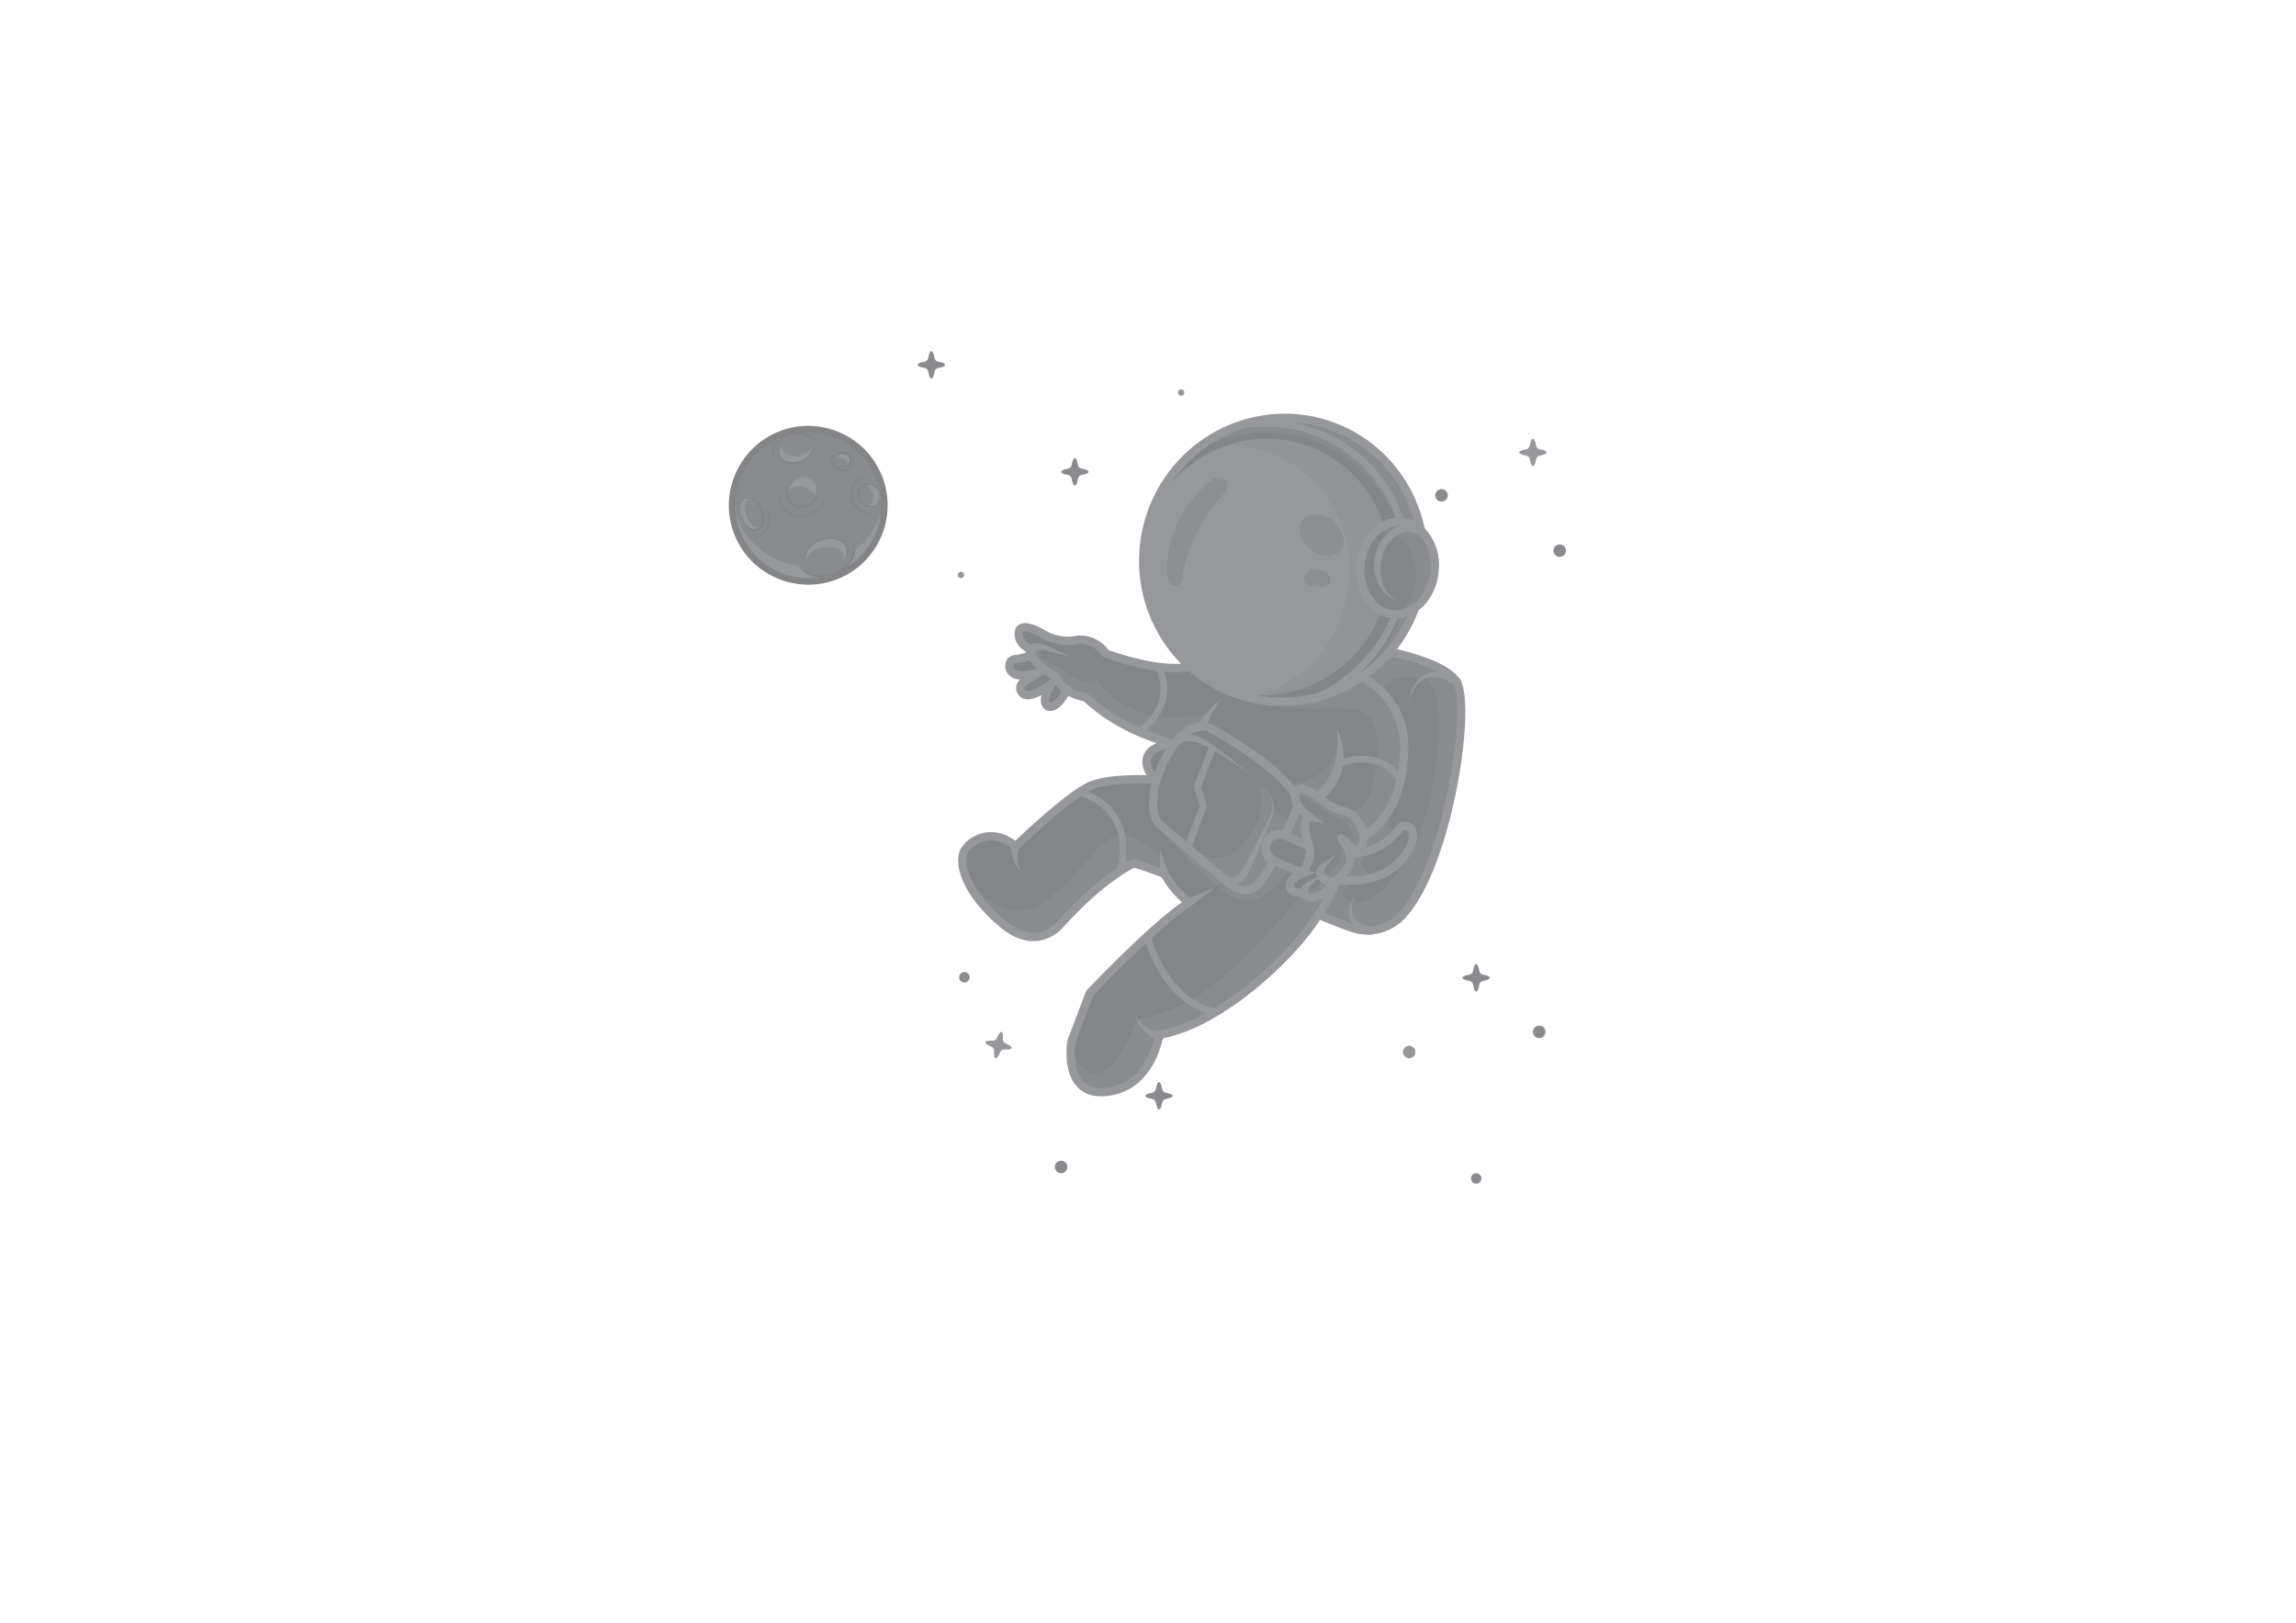 <svg width="1092" height="772" viewBox="0 0 1092 772" fill="none" xmlns="http://www.w3.org/2000/svg">
<g opacity="0.5">
<path d="M481.141 498.387C481.009 498.983 479.672 499.233 477.782 499.115C476.829 499.056 475.942 499.622 475.594 500.511C474.904 502.273 474.114 503.38 473.517 503.249C472.921 503.118 472.671 501.78 472.789 499.89C472.848 498.937 472.282 498.05 471.393 497.702C469.63 497.012 468.519 496.221 468.651 495.624C468.784 495.025 470.124 494.775 472.012 494.893C472.967 494.954 473.855 494.388 474.203 493.498C474.893 491.733 475.684 490.626 476.28 490.759C476.876 490.89 477.126 492.227 477.008 494.118C476.949 495.073 477.515 495.96 478.406 496.308C480.167 496.995 481.274 497.786 481.142 498.386L481.141 498.387Z" fill="#2E3137"/>
<path d="M460.456 466.514C461.427 465.528 461.415 463.942 460.429 462.971C459.443 462 457.857 462.012 456.886 462.998C455.915 463.984 455.927 465.57 456.913 466.541C457.899 467.512 459.485 467.499 460.456 466.514Z" fill="#16181D"/>
<path d="M687.923 237.426C688.951 236.139 688.742 234.263 687.455 233.235C686.168 232.207 684.292 232.417 683.264 233.703C682.236 234.99 682.446 236.867 683.732 237.894C685.019 238.922 686.896 238.713 687.923 237.426Z" fill="#16181D"/>
<path d="M671.519 502.971C673 502.251 673.617 500.466 672.896 498.985C672.176 497.504 670.391 496.887 668.91 497.608C667.429 498.328 666.813 500.113 667.533 501.594C668.254 503.075 670.038 503.692 671.519 502.971Z" fill="#2E3137"/>
<path d="M507.003 556.806C508.031 555.519 507.821 553.643 506.535 552.615C505.248 551.587 503.372 551.796 502.344 553.083C501.316 554.37 501.525 556.246 502.812 557.274C504.099 558.302 505.975 558.092 507.003 556.806Z" fill="#16181D"/>
<path d="M744.696 262.573C745.095 260.975 744.123 259.356 742.525 258.957C740.927 258.558 739.308 259.53 738.909 261.128C738.51 262.726 739.482 264.345 741.08 264.744C742.678 265.143 744.297 264.171 744.696 262.573Z" fill="#16181D"/>
<path d="M734.402 492.586C735.43 491.3 735.22 489.423 733.933 488.395C732.647 487.367 730.77 487.577 729.742 488.864C728.714 490.151 728.924 492.027 730.211 493.055C731.498 494.083 733.374 493.873 734.402 492.586Z" fill="#16181D"/>
<path d="M563.004 187.549C563.492 186.856 563.325 185.899 562.633 185.411C561.94 184.923 560.982 185.089 560.495 185.782C560.007 186.475 560.173 187.432 560.866 187.92C561.559 188.408 562.516 188.242 563.004 187.549Z" fill="#2E3137"/>
<path d="M458.557 273.583C458.641 272.74 458.027 271.987 457.183 271.903C456.34 271.818 455.588 272.433 455.503 273.276C455.419 274.119 456.033 274.871 456.877 274.956C457.72 275.041 458.472 274.426 458.557 273.583Z" fill="#2E3137"/>
<path d="M608.784 217.08C609.846 216.219 610.008 214.66 609.147 213.598C608.286 212.536 606.727 212.374 605.665 213.235C604.603 214.097 604.441 215.656 605.302 216.717C606.163 217.779 607.722 217.942 608.784 217.08Z" fill="#16181D"/>
<path d="M704.565 560.678C704.422 562.038 703.205 563.026 701.845 562.884C700.486 562.741 699.497 561.524 699.64 560.164C699.782 558.804 700.999 557.816 702.359 557.958C703.719 558.101 704.707 559.318 704.565 560.678Z" fill="#16181D"/>
<path d="M735.611 215.171C735.611 215.794 734.336 216.336 732.429 216.635C731.467 216.786 730.709 217.544 730.558 218.506C730.259 220.412 729.715 221.689 729.094 221.689C728.472 221.689 727.928 220.413 727.63 218.506C727.479 217.544 726.721 216.786 725.759 216.635C723.852 216.336 722.572 215.793 722.572 215.171C722.572 214.549 723.85 214.002 725.756 213.705C726.72 213.555 727.479 212.796 727.63 211.832C727.928 209.924 728.472 208.648 729.094 208.648C729.715 208.648 730.259 209.924 730.558 211.832C730.709 212.796 731.468 213.554 732.431 213.705C734.336 214.002 735.611 214.546 735.611 215.171Z" fill="#2E3137"/>
<path d="M708.621 464.988C708.621 465.611 707.346 466.153 705.439 466.451C704.476 466.603 703.718 467.36 703.567 468.323C703.269 470.229 702.725 471.505 702.104 471.505C701.482 471.505 700.938 470.23 700.64 468.323C700.489 467.36 699.731 466.603 698.769 466.451C696.861 466.153 695.582 465.609 695.582 464.988C695.582 464.366 696.86 463.819 698.766 463.521C699.73 463.372 700.489 462.612 700.64 461.649C700.938 459.741 701.482 458.465 702.104 458.465C702.725 458.465 703.269 459.741 703.567 461.649C703.718 462.612 704.478 463.37 705.441 463.521C707.346 463.819 708.621 464.362 708.621 464.988Z" fill="#16181D"/>
<path d="M517.705 224.366C517.705 224.989 516.43 225.531 514.523 225.83C513.56 225.981 512.803 226.739 512.651 227.701C512.353 229.607 511.809 230.884 511.188 230.884C510.566 230.884 510.022 229.608 509.724 227.701C509.573 226.739 508.815 225.981 507.853 225.83C505.946 225.531 504.666 224.988 504.666 224.366C504.666 223.744 505.944 223.197 507.85 222.9C508.814 222.75 509.573 221.991 509.724 221.027C510.022 219.119 510.566 217.843 511.188 217.843C511.809 217.843 512.353 219.119 512.651 221.027C512.803 221.991 513.562 222.749 514.525 222.9C516.43 223.197 517.705 223.74 517.705 224.366Z" fill="#16181D"/>
<path d="M449.492 173.504C449.492 174.127 448.217 174.669 446.31 174.968C445.347 175.119 444.59 175.877 444.438 176.839C444.14 178.745 443.596 180.022 442.975 180.022C442.353 180.022 441.809 178.746 441.511 176.839C441.36 175.877 440.602 175.119 439.64 174.968C437.733 174.669 436.453 174.126 436.453 173.504C436.453 172.882 437.731 172.335 439.637 172.038C440.601 171.888 441.36 171.129 441.511 170.165C441.809 168.257 442.353 166.981 442.975 166.981C443.596 166.981 444.14 168.257 444.438 170.165C444.59 171.129 445.349 171.887 446.312 172.038C448.217 172.335 449.492 172.879 449.492 173.504Z" fill="#16181D"/>
<path d="M557.76 521.13C557.76 521.753 556.484 522.295 554.577 522.594C553.615 522.745 552.857 523.503 552.706 524.465C552.407 526.371 551.864 527.648 551.242 527.648C550.62 527.648 550.077 526.372 549.778 524.465C549.627 523.503 548.869 522.745 547.907 522.594C546 522.295 544.721 521.752 544.721 521.13C544.721 520.508 545.999 519.961 547.905 519.664C548.868 519.514 549.627 518.755 549.778 517.791C550.077 515.883 550.62 514.607 551.242 514.607C551.864 514.607 552.407 515.883 552.706 517.791C552.857 518.755 553.616 519.513 554.58 519.664C556.484 519.961 557.76 520.505 557.76 521.13Z" fill="#16181D"/>
<path d="M490.538 311.323C490.538 311.323 486.986 313.211 482.87 313.46C478.755 313.707 478.589 321.223 485.92 321.26C493.25 321.297 495.651 318.651 495.651 318.651C495.651 318.651 489.258 322.757 486.578 324.599C483.898 326.44 485.301 332.275 491.287 330.171C497.271 328.067 500.249 324.823 500.249 324.823C500.249 324.823 495.953 331.239 497.237 334.466C498.522 337.692 502.305 335.861 504.644 332.609C506.983 329.357 507.613 328.218 507.613 328.218C507.613 328.218 506.019 319.788 505.578 319.615C505.137 319.443 501.523 315.618 501.523 315.618" fill="#0A0C0F"/>
<path d="M692.666 324.033C700.084 335.239 689.07 410.458 667.23 434.885C667.23 434.885 657.822 446.803 641.675 440.788C635.442 438.462 630.635 436.525 627.086 435.026C621.443 432.638 618.969 431.35 618.969 431.35L631.752 321.47L650.345 308.003C650.345 308.003 655.013 308.651 661.299 310.019C672.2 312.387 687.964 316.934 692.665 324.034L692.666 324.033Z" fill="#0A0C0F"/>
<path d="M683.03 410.334C679.323 420.119 674.593 429.611 668.726 436.182C667.863 437.21 657.608 448.839 640.986 442.642C624.918 436.65 618.328 433.246 618.056 433.104C617.327 432.725 616.908 431.935 617.004 431.119L629.786 321.24C629.911 320.153 630.896 319.375 631.982 319.502C633.069 319.629 633.847 320.611 633.72 321.698L621.101 430.187C623.657 431.406 630.367 434.456 642.372 438.932C656.903 444.35 665.33 434.092 665.682 433.653C665.704 433.626 665.731 433.592 665.756 433.566C675.04 423.185 683.721 400.964 688.978 374.123C693.904 348.97 693.883 329.461 691.016 325.13C685.339 316.551 659.54 311.277 650.078 309.968C648.995 309.818 648.238 308.817 648.387 307.734C648.536 306.653 649.537 305.894 650.621 306.043C652.083 306.246 686.501 311.13 694.32 322.942C698.942 329.926 696.806 354.761 692.865 374.882C691.362 382.561 688.185 396.732 683.033 410.333L683.03 410.334Z" fill="#2E3137"/>
<path d="M691.538 325.661C687.992 323.035 683.163 321.011 678.757 322.369C674.103 323.843 671.496 328.841 670.038 333.3C671.51 324.682 676.583 317.988 686.116 319.631C688.857 320.103 691.377 321.021 693.803 322.411C696.152 323.946 693.797 327.337 691.538 325.661Z" fill="#2E3137"/>
<path d="M650.967 444.418C641.368 441.369 638.848 433.631 644.587 425.431C643.208 428.642 642.15 432.442 643.715 435.717C645.171 438.667 648.566 440.138 651.689 440.523C654.81 440.74 653.985 445.302 650.967 444.417L650.967 444.418Z" fill="#2E3137"/>
<path d="M667.852 356.612C667.023 387.412 651.503 395.403 645.55 400.842C641.918 404.157 638.951 413.521 632.752 425.253C630.73 429.077 628.368 433.156 625.524 437.349L625.522 437.355C622.778 441.411 619.591 445.583 615.832 449.748C596.245 471.471 570.9 489.15 551.394 492.02C551.394 492.02 548.122 516.657 526.626 519.239C510.633 521.158 509.002 506.968 509.216 499.577L509.213 499.569C509.291 497.027 509.583 495.296 509.583 495.296L518.309 472.259C518.309 472.259 548.44 440.289 565.383 429.233C565.383 429.233 558.395 424.021 553.846 415.543C553.846 415.543 553.409 415.377 552.681 415.108C549.842 414.046 542.565 411.363 539.361 410.522C539.361 410.522 525.539 416.24 504.814 438.936C504.814 438.936 493.871 453.675 476.72 439.248C469.456 433.142 464.435 426.962 461.377 421.403C459.922 418.759 458.909 416.25 458.318 413.96L458.314 413.952C457.206 409.699 457.537 406.187 459.1 403.897C463.284 397.788 473.911 394.355 482.967 402.45C482.967 402.45 508.315 378.009 518.841 373.6C529.37 369.2 552.192 370.846 552.192 370.846L560.48 354.17C560.48 354.17 557.985 353.718 553.972 352.536L553.966 352.533C545.203 349.957 529.196 343.893 516.148 331.479C516.148 331.479 506.596 330.844 501.745 321.487C501.745 321.487 489.971 315.185 490.168 309.286C490.169 309.158 490.181 309.021 490.196 308.891C490.196 308.891 484.31 306.575 484.53 301.15C484.749 295.726 492.342 299.216 496.616 301.794C500.882 304.376 507.141 305.403 511.838 304.389C516.538 303.368 523.457 306.34 525.763 310.71C525.763 310.71 550.391 320.133 565.937 317.114L581.481 314.1L637.621 317.306C637.621 317.306 668.678 325.81 667.847 356.617L667.852 356.612Z" fill="#0A0C0F"/>
<path d="M549.553 370.7C541.632 362.997 544.991 354.129 557.803 354.155L549.553 370.7Z" fill="#0A0C0F"/>
<path d="M665.875 378.922C661.483 390.515 654.402 396.196 649.519 400.114C648.492 400.937 647.606 401.649 646.886 402.307C644.95 404.074 642.986 408.365 640.499 413.797C635.964 423.7 629.754 437.263 617.306 451.07C596.827 473.785 571.818 490.366 553.088 493.745C551.922 499.305 546.455 518.851 526.862 521.205C520.657 521.95 515.784 520.52 512.379 516.953C505.284 509.518 507.531 495.56 507.63 494.968C507.652 494.84 507.685 494.715 507.731 494.594L516.459 471.554C516.551 471.311 516.69 471.087 516.869 470.897C518.054 469.64 544.951 441.179 562.106 429.07C559.677 426.884 555.611 422.748 552.467 417.134C550.241 416.3 543.136 413.663 539.536 412.621C536.727 413.989 524.057 420.817 506.339 440.207C505.706 441.021 501.151 446.547 493.521 447.439C487.616 448.13 481.534 445.884 475.447 440.765C457.32 425.519 452.654 409.818 457.469 402.778C460.041 399.017 464.454 396.424 469.274 395.838C473.988 395.265 478.755 396.666 482.872 399.799C488.228 394.719 508.588 375.743 518.079 371.773C527.544 367.813 545.873 368.503 551.002 368.786L557.574 355.561C550.641 353.9 531.087 348.156 515.266 333.367C512.788 333.009 504.872 331.236 500.278 322.937C497.76 321.519 488.889 316.123 488.223 310.121C486.171 308.968 482.348 306.131 482.552 301.068C482.651 298.604 483.878 297.439 484.888 296.896C488.147 295.143 493.621 297.668 497.639 300.096C501.406 302.372 507.201 303.359 511.42 302.445C516.897 301.259 524.133 304.388 527.117 309.093C531.057 310.52 552.121 317.778 565.563 315.169L581.109 312.15C581.27 312.119 581.435 312.108 581.6 312.117L637.739 315.324C637.878 315.331 638.015 315.354 638.149 315.391C638.481 315.483 646.386 317.692 654.268 323.841C661.616 329.575 670.282 339.923 669.832 356.662C669.584 365.892 668.063 373.141 665.874 378.92L665.875 378.922ZM549.541 491.314C549.791 490.654 550.382 490.163 551.104 490.058C569.117 487.407 593.947 471.063 614.363 448.419C626.404 435.063 632.468 421.819 636.897 412.149C639.676 406.08 641.684 401.694 644.214 399.383C645.028 398.639 646.006 397.855 647.039 397.026C653.822 391.583 665.176 382.475 665.873 356.557C666.197 344.491 661.509 334.563 651.938 327.048C645.313 321.846 638.49 319.63 637.286 319.265L581.621 316.085L566.318 319.056C550.398 322.148 526.083 312.949 525.056 312.556C524.607 312.384 524.236 312.054 524.012 311.63C522.168 308.136 516.235 305.455 512.257 306.317C506.983 307.46 500.284 306.321 495.591 303.486C491.126 300.79 487.711 299.876 486.764 300.385C486.561 300.495 486.517 301.011 486.509 301.228C486.349 305.199 490.876 307.029 490.921 307.046C491.763 307.379 492.274 308.24 492.16 309.138C491.755 312.34 498.069 317.264 502.681 319.738C503.033 319.927 503.32 320.219 503.504 320.573C507.754 328.774 515.94 329.475 516.286 329.5C516.742 329.535 517.18 329.726 517.511 330.041C535.895 347.528 560.583 352.173 560.832 352.217C561.444 352.328 561.969 352.722 562.248 353.278C562.527 353.834 562.53 354.491 562.252 355.047L553.963 371.725C553.606 372.445 552.849 372.876 552.047 372.819C551.824 372.803 529.576 371.256 519.608 375.427C509.541 379.639 484.594 403.629 484.344 403.871C483.597 404.59 482.422 404.613 481.649 403.923C477.092 399.851 472.664 399.417 469.75 399.77C466.101 400.213 462.648 402.223 460.738 405.016C457.553 409.669 460.831 423.296 477.996 437.734C483.196 442.107 488.249 444.052 493.014 443.511C499.366 442.791 503.196 437.799 503.233 437.75C503.27 437.7 503.315 437.646 503.357 437.601C524.136 414.842 538.026 408.931 538.609 408.69C539.008 408.525 539.451 408.494 539.87 408.605C543.952 409.679 554.122 413.526 554.553 413.689C554.984 413.852 555.37 414.184 555.597 414.607C559.866 422.572 566.504 427.601 566.571 427.651C567.088 428.038 567.384 428.654 567.363 429.3C567.342 429.946 567.009 430.542 566.466 430.895C550.757 441.147 523.057 470.136 520.022 473.332L511.509 495.803C511.288 497.351 509.895 508.625 515.251 514.227C517.747 516.837 521.494 517.862 526.39 517.275C546.133 514.902 549.401 491.988 549.43 491.757C549.451 491.603 549.489 491.456 549.542 491.316L549.541 491.314Z" fill="#2E3137"/>
<path d="M672.698 289.865C685.897 254.935 668.712 216.03 634.315 202.968C599.917 189.907 561.333 207.634 548.134 242.564C534.934 277.494 552.119 316.398 586.517 329.46C620.914 342.522 659.499 324.795 672.698 289.865Z" fill="#0A0C0F"/>
<g opacity="0.3">
<path d="M634.301 202.979C668.708 216.055 685.912 254.948 672.733 289.852C667.567 303.535 658.502 314.572 647.318 322.144C654.558 315.293 660.41 306.714 664.183 296.722C677.361 261.818 660.157 222.926 625.75 209.85C604.824 201.897 582.361 205.329 565 217.086C583.051 199.994 609.741 193.646 634.301 202.979Z" fill="#2E3137"/>
</g>
<path d="M623.054 212.446C653.739 224.098 668.939 259.151 657.002 290.739C645.066 322.327 610.557 338.374 579.829 326.835C554.194 317.207 533.945 280.131 545.881 248.543C557.818 216.954 592.369 200.794 623.054 212.446Z" fill="#2E3137"/>
<g opacity="0.35">
<path d="M623.008 212.434C653.719 224.104 668.952 259.166 657.027 290.749C647.592 315.737 624.004 330.989 599.331 330.529C616.364 325.062 630.938 311.956 637.871 293.594C649.796 262.011 634.563 226.95 603.852 215.279C597.439 212.842 590.856 211.619 584.346 211.498C596.616 207.537 610.151 207.549 623.008 212.435L623.008 212.434Z" fill="#16181D"/>
</g>
<path d="M674.553 290.569C660.99 326.464 621.183 344.739 585.819 331.31C550.454 317.881 532.715 277.754 546.279 241.86C559.842 205.966 599.649 187.69 635.014 201.12C670.38 214.549 688.117 254.675 674.553 290.569ZM549.988 243.268C537.195 277.122 553.895 314.959 587.215 327.611C620.535 340.264 658.05 323.015 670.843 289.161C683.636 255.306 666.936 217.47 633.616 204.817C600.296 192.165 562.78 209.414 549.988 243.268Z" fill="#2E3137"/>
<path d="M682.254 272.231C683.668 260.123 676.95 249.359 667.25 248.189C657.55 247.02 648.541 255.888 647.127 267.997C645.714 280.105 652.431 290.869 662.131 292.039C671.831 293.208 680.841 284.34 682.254 272.231Z" fill="#0A0C0F"/>
<g opacity="0.3">
<path d="M682.242 272.235C681.016 282.842 673.966 290.963 665.722 292.033C669.698 288.447 672.574 282.949 673.318 276.537C674.728 264.422 668.009 253.649 658.318 252.48C657.11 252.335 655.916 252.341 654.744 252.489C658.279 249.295 662.691 247.62 667.249 248.174C676.938 249.35 683.651 260.12 682.241 272.234L682.242 272.235Z" fill="#2E3137"/>
</g>
<path d="M682.522 279.404C681.199 282.908 679.214 286.031 676.679 288.529C672.45 292.7 667.206 294.644 661.913 294.004C651.163 292.706 643.666 280.935 645.199 267.764C646.735 254.595 656.73 244.935 667.481 246.234C672.773 246.873 677.425 250.013 680.578 255.076C683.643 259.996 684.928 266.175 684.193 272.475C683.912 274.893 683.344 277.222 682.52 279.405L682.522 279.404ZM650.551 262.243C649.848 264.103 649.351 266.115 649.104 268.235C647.819 279.26 653.769 289.072 662.368 290.111C666.447 290.604 670.548 289.049 673.912 285.732C677.394 282.298 679.66 277.422 680.291 272.003C680.923 266.582 679.842 261.301 677.245 257.134C674.737 253.107 671.109 250.619 667.03 250.126C660.085 249.287 653.503 254.427 650.552 262.243L650.551 262.243Z" fill="#2E3137"/>
<path d="M664.336 285.336C661.348 284.645 658.771 282.58 656.997 280.087C652.567 273.73 652.444 264.784 656.292 258.129C663.611 245.873 678.776 247.307 683.184 261.085C684.166 264.145 684.383 267.383 684.052 270.525L680.798 270.132C681.556 263.739 679.08 255.894 672.558 253.525C667.477 251.652 662.091 254.987 659.606 259.461C654.757 267.506 655.212 280.367 664.337 285.334L664.336 285.336Z" fill="#2E3137"/>
<path d="M667.621 247.525L664.467 248.377C658.256 225.777 630.921 197.051 589.591 203.942L589.041 200.724C613.298 196.679 630.988 204.612 641.556 211.979C654.178 220.778 663.922 234.066 667.62 247.526L667.621 247.525Z" fill="#2E3137"/>
<path d="M664.477 294.569C657.938 311.87 639.243 329.972 623.471 333.955L622.656 330.785C637.792 326.963 656.573 308.314 662.013 291.701L665.127 292.729C664.926 293.341 664.709 293.956 664.476 294.57L664.477 294.569Z" fill="#2E3137"/>
<g opacity="0.5">
<path d="M562.215 275.479C564.288 260.388 571.024 246.434 582.933 233.738C584.859 230.133 583.675 227.61 581.001 227.003C579.447 226.652 577.81 227.11 576.578 228.11C561.051 240.691 553.946 256.296 555.264 274.924C555.351 276.15 555.932 277.334 556.939 278.048C557.608 278.521 558.329 278.713 559.1 278.632C560.732 278.462 561.994 277.098 562.217 275.478L562.215 275.479Z" fill="#0A0C0F"/>
</g>
<g opacity="0.5">
<path d="M634.135 247.773C629.234 243.664 622.768 243.308 619.693 246.979C616.617 250.65 618.097 256.957 622.998 261.066C627.899 265.175 634.365 265.531 637.441 261.86C640.516 258.189 639.036 251.882 634.135 247.773Z" fill="#0A0C0F"/>
</g>
<g opacity="0.5">
<path d="M626.552 270.75C630.084 270.91 632.862 273.115 632.758 275.677C632.653 278.237 629.739 279.38 626.208 279.219C622.676 279.059 619.866 277.657 619.969 275.097C620.074 272.537 623.021 270.591 626.552 270.75Z" fill="#0A0C0F"/>
</g>
<path d="M488.511 307.849C491.426 304.393 496.821 306.385 500.126 307.979L509.235 312.488L499.425 309.832C497.187 309.278 494.847 308.768 492.723 309.42C492.334 309.552 492.036 309.709 491.809 309.971C491.783 310 491.779 310.026 491.768 310.044C491.788 310.031 491.732 310.138 491.882 309.933C491.307 310.863 490.086 311.152 489.156 310.577C488.226 310.002 487.937 308.781 488.512 307.851L488.511 307.849Z" fill="#2E3137"/>
<path d="M509.466 328.915C509.433 329.003 509.394 329.09 509.346 329.174C509.275 329.301 508.591 330.509 506.25 333.763C504.653 335.983 501.776 338.45 498.918 338.1C497.314 337.903 496.062 336.871 495.396 335.196C494.852 333.83 494.961 332.196 495.372 330.591C494.352 331.098 493.209 331.592 491.942 332.038C487.64 333.551 484.912 331.722 483.882 329.696C482.754 327.474 483.311 324.708 485.129 323.209C480.385 322.879 478.133 319.76 478.053 316.863C477.973 313.96 479.992 311.648 482.75 311.481C486.36 311.263 489.578 309.587 489.611 309.571C490.577 309.061 491.775 309.43 492.286 310.396C492.797 311.362 492.431 312.558 491.467 313.069C491.306 313.154 487.482 315.162 482.989 315.433C482.007 315.493 482.01 316.624 482.014 316.752C482.045 317.907 483.09 319.26 485.929 319.274C489.406 319.293 491.596 318.657 492.846 318.097C493.818 317.469 494.497 317.034 494.579 316.98C495.416 316.443 496.519 316.609 497.162 317.368C497.803 318.126 497.783 319.243 497.116 319.978C496.974 320.135 496.267 320.859 494.75 321.584C492.649 322.943 489.396 325.06 487.698 326.227C487.251 326.534 487.118 327.315 487.414 327.899C488.009 329.07 489.861 328.569 490.628 328.298C496.012 326.405 498.767 323.502 498.794 323.473C499.498 322.718 500.667 322.629 501.475 323.271C502.284 323.912 502.466 325.062 501.893 325.92C500.337 328.251 498.492 332.262 499.075 333.728C499.151 333.919 499.269 334.149 499.401 334.165C500.047 334.245 501.67 333.345 503.034 331.447C505.232 328.392 505.877 327.257 505.883 327.248C506.418 326.297 507.624 325.955 508.576 326.487C509.444 326.972 509.807 328.01 509.465 328.912L509.466 328.915Z" fill="#2E3137"/>
<path d="M553.701 335.656C550.391 344.394 542.676 349.355 542.551 349.433C541.786 349.914 540.776 349.682 540.297 348.916C539.817 348.152 540.048 347.143 540.811 346.663C541.524 346.212 557.95 335.562 549.516 317.836C549.128 317.021 549.475 316.045 550.29 315.657C551.105 315.269 552.081 315.615 552.469 316.431C556.072 324.005 555.656 330.491 553.7 335.657L553.701 335.656Z" fill="#2E3137"/>
<path d="M575.027 345.92C558.069 340.371 541.279 381.924 551.497 392.032L584.407 419.945C584.407 419.945 592.229 427.454 598.895 420.013C605.561 412.57 617.391 383.027 617.391 383.027C617.391 383.027 619.66 379.965 608.157 368.788C596.653 357.61 575.027 345.92 575.027 345.92Z" fill="#0A0C0F"/>
<path d="M619.364 383.501C619.305 383.658 619.236 383.801 619.161 383.932C618.091 386.594 606.998 413.934 600.37 421.334C598.125 423.841 595.511 425.167 592.598 425.276C587.619 425.464 583.613 421.911 583.087 421.425L550.214 393.543C550.177 393.51 550.139 393.476 550.102 393.441C543.276 386.689 546.736 368.974 554.249 356.666C560.596 346.27 568.393 341.668 575.64 344.039C575.752 344.076 575.861 344.123 575.965 344.18C576.858 344.662 597.967 356.128 609.534 367.368C619.321 376.877 620.15 381.422 619.362 383.502L619.364 383.501ZM615.794 381.854C615.794 381.854 615.797 381.85 615.799 381.848C615.798 381.85 615.796 381.852 615.794 381.854ZM615.793 381.856C615.793 381.856 615.794 381.855 615.794 381.854C615.794 381.854 615.794 381.855 615.793 381.856ZM615.792 381.86C615.792 381.86 615.792 381.859 615.793 381.858C615.793 381.858 615.792 381.859 615.792 381.86ZM552.842 390.575L585.689 418.436C585.72 418.462 585.751 418.49 585.78 418.518C585.806 418.543 588.933 421.465 592.471 421.319C594.286 421.244 595.905 420.385 597.421 418.693C603.778 411.596 615.437 382.585 615.553 382.292C615.565 382.261 615.578 382.232 615.592 382.201C615.599 381.746 615.311 378.501 606.778 370.21C596.125 359.858 576.249 348.85 574.247 347.754C569.006 346.163 562.809 350.251 557.633 358.731C550.372 370.627 548.1 385.766 552.841 390.576L552.842 390.575Z" fill="#2E3137"/>
<path d="M583.436 416.54C587.231 418.861 589.864 415.514 591.78 412.062C594.077 408.141 596.187 404.019 598.264 399.907C600.335 395.789 602.364 391.624 604.337 387.47C605.915 383.21 604.809 378.212 601.878 374.745C605.166 378.127 606.63 383.243 605.256 387.843C603.566 392.173 601.846 396.452 600.064 400.732C597.754 406.07 595.635 411.618 592.626 416.671C590.266 420.639 585.346 422.318 581.213 419.817C579.09 418.291 581.237 415.13 583.436 416.539L583.436 416.54Z" fill="#2E3137"/>
<path d="M556.98 352.698C558.293 350.854 560.34 349.778 562.512 349.38C568.174 348.438 573.391 351.871 577.582 354.836C583.158 358.769 588.555 362.984 593.467 367.712C588.147 363.505 582.407 359.856 576.525 356.51C572.295 354.16 566.13 350.65 561.505 353.582C561.113 353.869 560.68 354.264 560.412 354.667C559.137 356.925 555.666 355.109 556.98 352.698Z" fill="#2E3137"/>
<path d="M573.893 383.788L566.289 403.861L563.23 402.702L570.632 383.163L567.933 374.75C567.82 374.397 567.829 374.016 567.96 373.67L575.027 355.013L578.086 356.172L571.221 374.294L573.921 382.707C574.035 383.06 574.024 383.44 573.893 383.786L573.893 383.788Z" fill="#2E3137"/>
<path d="M605.629 409.13C598.728 405.529 602.129 394.385 611.342 397.185C611.342 397.185 647.564 419.096 665.843 393.613C669.477 390.792 674.917 395.203 670.141 403.808C660.588 421.087 636.666 424.294 605.628 409.131L605.629 409.13Z" fill="#0A0C0F"/>
<path d="M673.072 402.207C672.763 403.024 672.368 403.877 671.873 404.768C661.421 423.674 635.704 426.028 604.759 410.909C604.743 410.901 604.728 410.893 604.712 410.886C600.085 408.471 599.18 403.528 600.638 399.934C602.099 396.361 606.153 393.539 611.917 395.291C612.074 395.339 612.224 395.407 612.366 395.491C612.454 395.545 621.336 400.854 632.225 403.034C646.395 405.871 657.165 402.314 664.234 392.459C664.345 392.304 664.478 392.166 664.629 392.048C666.833 390.338 669.68 390.359 671.712 392.102C673.641 393.754 674.938 397.282 673.072 402.208L673.072 402.207ZM606.523 407.363C635.369 421.449 659.082 419.721 668.409 402.849C670.583 398.932 670.339 396.141 669.135 395.109C668.598 394.648 667.909 394.627 667.256 395.037C659.285 405.934 646.875 410.035 631.345 406.896C620.665 404.738 612.077 399.911 610.546 399.018C607.074 398.05 605.048 399.615 604.305 401.433C603.536 403.305 603.899 405.981 606.523 407.363Z" fill="#2E3137"/>
<path d="M632.127 382.854C638.198 386.556 644.139 384.739 647.514 394.054C650.882 403.367 644.836 405.144 642.951 403.031C642.085 402.059 640.998 401.08 640.084 400.307L640.057 400.29C639.112 399.491 638.339 398.904 638.172 398.785C638.213 398.843 638.313 398.951 638.451 399.121C639.376 400.234 642.056 403.878 642.161 408.773C642.184 409.712 641.939 410.639 641.524 411.48C640.459 413.632 637.998 417.79 634.506 418.889C634.506 418.889 631.593 425.209 625.922 426.548C621.538 427.58 620.454 425.702 620.189 424.791C620.109 424.522 620.102 424.338 620.102 424.338C620.102 424.338 615.211 425.45 613.67 422.336C612.136 419.219 616.503 416.245 620.097 415.081C620.097 415.081 623.639 407.079 623.08 404.164C622.521 401.248 618.222 392.449 622.453 388.208C622.453 388.208 617.515 384.811 616.256 380.762C615.924 379.693 615.844 378.587 616.18 377.478C616.233 377.281 616.309 377.08 616.398 376.884C618.819 371.404 626.051 379.152 632.128 382.857L632.127 382.854Z" fill="#0A0C0F"/>
<path d="M649.98 402.028C649.296 403.839 648.104 404.735 647.519 405.083C646.341 405.781 644.996 405.974 643.789 405.698C643.992 406.649 644.122 407.666 644.146 408.736C644.172 409.946 643.881 411.2 643.303 412.365C642.107 414.776 639.616 418.878 635.92 420.477C634.872 422.367 631.723 427.212 626.383 428.473C623.617 429.126 621.447 428.874 619.931 427.726C619.455 427.366 619.088 426.942 618.811 426.504C616.394 426.638 613.29 426.024 611.897 423.202C611.239 421.868 611.197 420.417 611.787 419.034C612.872 416.454 615.883 414.545 618.614 413.499C620.073 410.043 621.388 405.851 621.134 404.526C621.041 404.041 620.765 403.188 620.474 402.287C619.29 398.62 617.414 392.798 619.722 388.576C617.061 386.303 612.277 381.257 614.582 376.08C615.446 374.125 616.786 373.41 617.759 373.156C620.947 372.32 624.692 375.092 628.659 378.029C630.166 379.143 631.724 380.295 633.153 381.169C634.862 382.21 636.631 382.788 638.341 383.346C642.467 384.693 646.732 386.085 649.375 393.388C650.845 397.449 650.669 400.204 649.98 402.029L649.98 402.028ZM636.291 398.058C636.375 397.838 636.498 397.631 636.662 397.446C637.342 396.683 638.492 396.563 639.318 397.171C639.445 397.265 642.427 399.478 644.429 401.719C644.547 401.851 645.015 401.955 645.486 401.676C646.503 401.073 647.156 398.889 645.648 394.72C643.667 389.244 640.921 388.348 637.122 387.108C635.285 386.508 633.202 385.828 631.098 384.544C629.515 383.579 627.885 382.371 626.308 381.205C623.846 379.384 620.128 376.631 618.782 376.985C618.542 377.049 618.341 377.402 618.214 377.689C616.775 380.942 621.734 385.302 623.58 386.581C624.062 386.915 624.375 387.446 624.429 388.03C624.483 388.613 624.277 389.189 623.863 389.606C621.36 392.118 623.168 397.734 624.249 401.087C624.607 402.196 624.89 403.074 625.028 403.796C625.673 407.155 622.543 414.456 621.909 415.885C621.682 416.397 621.248 416.787 620.714 416.96C618.24 417.764 615.974 419.32 615.444 420.58C615.287 420.967 615.329 421.214 615.454 421.463C616.248 423.073 619.627 422.412 619.66 422.404C620.265 422.272 620.903 422.335 621.377 422.736C621.839 423.129 622.102 423.619 622.083 424.217C622.103 424.299 622.165 424.469 622.354 424.598C622.547 424.73 623.342 425.119 625.46 424.619C630.103 423.524 632.683 418.106 632.709 418.053C632.943 417.553 633.377 417.169 633.904 417.003C636.756 416.103 638.942 412.222 639.75 410.596C640.047 409.999 640.196 409.381 640.184 408.807C640.074 403.767 636.739 400.152 636.705 400.116C636.173 399.55 636.033 398.745 636.293 398.057L636.291 398.058Z" fill="#2E3137"/>
<path d="M623.375 386.44C625.476 388.226 627.613 390.008 629.843 391.649C627.071 391.207 624.337 390.6 621.593 389.964C620.493 389.709 619.806 388.61 620.062 387.513C620.365 386.049 622.268 385.447 623.373 386.44L623.375 386.44Z" fill="#2E3137"/>
<path d="M634.565 421.107C632.374 421.234 630.321 420.899 628.419 419.622C626.235 418.129 625.032 415.315 626.595 412.969C628.255 410.532 630.769 409.616 633.063 408.092C633.728 407.631 634.472 407.188 634.766 406.391C634.802 408.818 628.538 412.958 629.663 415.103C629.713 415.156 629.747 415.16 629.826 415.289C630.47 416.954 632.693 417.247 634.296 417.16C636.868 417.094 637.122 420.84 634.566 421.106L634.565 421.107Z" fill="#2E3137"/>
<path d="M618.086 424.329C618.944 419.903 624.479 417.799 628.328 416.753C627.164 417.549 625.925 418.492 624.91 419.453C623.579 420.823 622.04 422.452 622 424.408C622.012 424.427 622.024 424.573 622.053 424.38C621.964 426.988 618.128 426.944 618.086 424.331L618.086 424.329Z" fill="#2E3137"/>
<path d="M620.012 413.117L625.832 414.923L620.144 417.071L620.012 413.117Z" fill="#2E3137"/>
<g opacity="0.3">
<path d="M638.427 399.115C639.354 400.229 642.039 403.876 642.147 408.773C642.171 409.712 641.926 410.639 641.511 411.48C640.446 413.633 637.983 417.791 634.488 418.888C634.488 418.888 631.575 425.209 625.898 426.546C621.509 427.576 620.423 425.697 620.158 424.785L620.848 422.308C625.916 425.406 629.572 418.194 629.572 418.194C626.49 416.619 627.915 413.98 627.915 413.98C629.386 417.794 635.76 414.277 637.108 408.85C638.457 403.423 635.727 397.146 635.727 397.146L638.427 399.115Z" fill="#2E3137"/>
</g>
<g opacity="0.3">
<path d="M632.144 382.847C638.211 386.547 644.146 384.737 647.523 394.038C650.893 403.336 644.854 405.108 642.969 402.997C642.103 402.026 641.017 401.049 640.103 400.276C647.676 405.127 642.213 391.093 638.576 389.711C634.94 388.329 629.155 385.958 623.701 381.096C618.242 376.233 616.285 380.748 616.285 380.748L616.207 377.469C616.26 377.273 616.335 377.072 616.424 376.876C618.84 371.407 626.07 379.146 632.144 382.847Z" fill="#2E3137"/>
</g>
<path d="M534.477 414.71C534.193 415.461 533.391 415.907 532.587 415.724C531.706 415.524 531.155 414.648 531.355 413.767C533.596 403.911 532.676 395.704 528.622 389.377C522.983 380.575 513.033 378.39 512.934 378.369C512.051 378.183 511.484 377.318 511.668 376.434C511.851 375.554 512.716 374.984 513.598 375.167C514.059 375.262 524.945 377.617 531.349 387.574C535.914 394.672 536.989 403.729 534.541 414.492C534.525 414.568 534.502 414.642 534.476 414.711L534.477 414.71Z" fill="#2E3137"/>
<path d="M579.794 481.903C579.516 482.636 578.741 483.083 577.945 482.926C552.029 477.782 544.458 446.906 544.149 445.594C543.941 444.717 544.485 443.836 545.364 443.627C546.242 443.42 547.124 443.963 547.331 444.841C547.403 445.143 554.746 474.987 578.582 479.718C579.468 479.893 580.043 480.755 579.868 481.64C579.85 481.731 579.826 481.819 579.794 481.903Z" fill="#2E3137"/>
<path d="M667.682 371.567C667.566 371.874 667.356 372.149 667.063 372.345C666.313 372.847 665.297 372.645 664.794 371.896C654.999 357.264 639.176 364.092 638.507 364.39C637.683 364.757 636.716 364.386 636.348 363.561C635.981 362.736 636.352 361.77 637.176 361.401C637.366 361.318 656.202 353.183 667.511 370.077C667.817 370.534 667.862 371.089 667.681 371.567L667.682 371.567Z" fill="#2E3137"/>
<path d="M625.653 377.289C629.833 373.789 632.998 369.087 634.588 363.858C636.296 358.299 636.23 352.423 635.75 346.54C640.274 354.898 640.276 365.853 634.834 373.829C632.984 376.58 630.621 379.025 627.716 380.671C625.461 381.789 623.697 378.822 625.653 377.29L625.653 377.289Z" fill="#2E3137"/>
<path d="M570.366 344.057C573.221 339.595 576.476 334.97 581.31 332.563C580.289 333.378 579.461 334.36 578.72 335.388C576.579 338.465 575.089 342.082 574 345.631C573.028 348.456 568.97 346.704 570.365 344.057L570.366 344.057Z" fill="#2E3137"/>
<path d="M484.871 402.996C483.287 406.747 483.935 411.21 485.607 414.869C484.101 413.174 482.881 411.274 482.069 409.13C481.232 406.863 480.749 404.333 481.067 401.894C481.872 399.404 485.521 400.458 484.871 402.996Z" fill="#2E3137"/>
<path d="M551.083 494.465C546.261 493.18 542.135 489.42 540.652 484.663C540.435 484.035 540.322 483.375 540.158 482.747C540.752 483.899 541.377 485.031 542.234 485.994C543.997 488.129 546.449 489.575 549.097 490.216C549.864 490.384 550.797 490.561 551.551 490.531C554.843 490.425 554.292 495.3 551.082 494.464L551.083 494.465Z" fill="#2E3137"/>
<path d="M564.404 427.513L577.998 422.065L566.361 430.956C565.484 431.626 564.23 431.458 563.559 430.582C562.753 429.56 563.194 427.98 564.404 427.513Z" fill="#2E3137"/>
<path d="M551.939 416.059C551.585 412.082 551.585 408.105 551.954 404.154C552.89 407.885 554.175 411.544 555.761 415.02C556.93 417.937 552.408 419.166 551.94 416.057L551.939 416.059Z" fill="#2E3137"/>
<path d="M559.655 354.855C559.371 355.604 558.647 356.136 557.799 356.134C552.556 356.124 548.753 357.766 547.628 360.529C547.615 360.564 547.601 360.598 547.587 360.633C546.652 363.103 547.896 366.325 550.935 369.28C551.718 370.043 551.736 371.297 550.974 372.081C550.212 372.866 548.958 372.882 548.173 372.12C543.963 368.027 542.37 363.225 543.883 359.232C543.908 359.166 543.933 359.101 543.96 359.036C545.741 354.662 550.788 352.16 557.806 352.174C558.901 352.176 559.785 353.064 559.783 354.158C559.782 354.404 559.737 354.639 559.655 354.855Z" fill="#2E3137"/>
<g opacity="0.3">
<path d="M692.625 324.098C700.076 335.316 689.18 410.505 667.345 434.889C667.345 434.889 657.942 446.789 641.756 440.746C635.508 438.409 630.689 436.464 627.131 434.958L633.018 427.476C632.732 426.37 634.478 422.79 635.164 421.796C635.848 420.808 637.501 420.162 637.501 420.162C637.501 420.162 644.455 419.019 645.055 418.687C636.901 423.131 636.974 426.658 643.095 429.508C651.24 430.173 662.238 421.677 671.488 404.31C684.296 380.269 690.98 323.133 675.371 321.954C659.76 320.782 656.422 328.18 656.422 328.18L648.53 322.73L661.178 310.031C672.102 312.418 687.902 316.993 692.624 324.101L692.625 324.098Z" fill="#2E3137"/>
</g>
<g opacity="0.3">
<path d="M632.753 425.387L625.538 437.465L625.535 437.471C622.795 441.52 619.612 445.685 615.856 449.841C596.284 471.519 570.94 489.144 551.414 491.978C551.414 491.978 548.183 516.598 526.665 519.14C510.656 521.029 508.997 506.843 509.198 499.456C509.473 500.127 522.797 532.112 540.866 484.515C540.866 484.515 556.631 483.685 575.685 469.516C594.74 455.347 618.96 425.612 618.96 425.612C618.96 425.612 625.065 426.865 625.471 426.776C625.876 426.686 632.75 425.388 632.75 425.388L632.753 425.387Z" fill="#2E3137"/>
</g>
<g opacity="0.3">
<path d="M552.392 408.271L552.7 415.199C549.858 414.133 542.572 411.441 539.366 410.595C539.366 410.595 525.547 416.281 504.854 438.912C504.854 438.912 493.933 453.613 476.748 439.174C469.47 433.062 464.435 426.88 461.366 421.322L458.292 413.883C458.634 414.479 474.018 440.839 492.634 431.255C511.465 421.565 523.013 396.297 533.479 397.245C543.945 398.195 552.394 408.273 552.394 408.273L552.392 408.271Z" fill="#2E3137"/>
</g>
<g opacity="0.3">
<path d="M549.83 389.672C549.83 389.672 575.106 419.61 590.191 402.595C605.276 385.581 599.134 373.77 599.134 373.77C599.134 373.77 604.44 376.663 604.915 380.325C605.39 383.989 610.358 392.42 615.722 387.551C615.722 387.551 612.302 395.122 612.028 395.737C611.755 396.351 605.7 399.073 604.533 399.135C603.367 399.197 601.09 401.728 601.596 403.073C602.102 404.419 602.516 406.396 603.409 407.315C604.301 408.235 614.101 412.36 614.101 412.36C614.101 412.36 605.978 424.298 598.824 427.212C591.67 430.126 586.932 427.654 578.411 421.049C569.89 414.444 549.8 392.322 549.8 392.322" fill="#2E3137"/>
</g>
<g opacity="0.3">
<path d="M648.948 405.688C648.948 405.688 644.069 417.108 656.429 415.401C656.429 415.401 649.369 417.047 649.059 417.656C648.75 418.266 638.168 418.716 638.168 418.716C638.168 418.716 639.858 415.734 640.182 413.386C640.506 411.038 641.897 403.929 641.897 403.929" fill="#2E3137"/>
</g>
<g opacity="0.3">
<path d="M541.484 338.44C556.542 344.154 575.155 339.108 575.155 339.108L568.803 345.906L559.723 352.256L554.005 352.522L553.999 352.519C545.234 349.934 529.22 343.858 516.152 331.453C516.152 331.453 506.601 330.802 501.734 321.461C501.734 321.461 489.952 315.155 490.138 309.271L493.162 306.417C493.162 306.417 495.608 315.572 503.076 316.804C503.076 316.804 515.023 328.065 521.755 322.547C521.755 322.547 526.426 332.728 541.484 338.442L541.484 338.44Z" fill="#2E3137"/>
</g>
<g opacity="0.3">
<path d="M612.847 373.711C626.409 370.907 636.211 364.815 636.728 350.606C636.728 350.606 636.289 366.334 633.322 371.092C630.356 375.851 627.133 378.695 627.133 378.695L619.887 374.214L613.994 375.104" fill="#2E3137"/>
</g>
<g opacity="0.3">
<path d="M610.857 396.469L621.809 401.465C621.809 401.465 620.342 394.174 620.499 393.458C620.657 392.742 621.319 387.478 621.319 387.478L618.223 384.219L614.815 389.839" fill="#2E3137"/>
</g>
<g opacity="0.3">
<path d="M633.036 383.284C633.036 383.284 645.19 389.954 650.146 380.716C655.1 371.479 657.682 348.086 651.19 340.455C644.699 332.824 619.799 341.415 602.67 333.412C602.67 333.412 634.88 335.245 648.593 322.795C648.593 322.795 662.298 330.005 666.587 345.369C670.876 360.735 661.785 384.238 661.785 384.238C661.785 384.238 656.957 397.835 665.927 393.639C665.927 393.639 658.725 401.327 655.651 402.675C652.577 404.022 647.691 406.291 647.691 406.291C647.691 406.291 648.304 400.908 648.557 400.33C648.81 399.752 647.497 394.986 646.939 393.875C646.382 392.764 643.68 389.044 643.68 389.044L640.957 386.55" fill="#2E3137"/>
</g>
<path d="M348.379 244.258C348.533 245.668 348.774 247.077 349.098 248.478C349.844 251.695 351.045 254.864 352.732 257.896C362.451 275.383 384.503 281.681 401.991 271.965C415.916 264.228 422.746 248.668 420.045 233.82C419.354 230.019 418.04 226.268 416.061 222.706C412.97 217.144 408.632 212.714 403.589 209.574C402.779 209.066 401.948 208.593 401.102 208.154C396.549 205.792 391.534 204.416 386.407 204.128C386.363 204.126 386.317 204.122 386.272 204.121C385.959 204.104 385.645 204.091 385.329 204.084C384.703 204.067 384.077 204.067 383.451 204.081C379.199 204.188 374.918 205.05 370.811 206.72C369.454 207.269 368.114 207.908 366.803 208.637C366.52 208.795 366.24 208.953 365.964 209.119C365.797 209.217 365.631 209.319 365.468 209.42C353.201 216.921 346.894 230.686 348.379 244.258Z" fill="#16181D"/>
<path d="M401.992 271.964C384.503 281.68 362.452 275.383 352.734 257.894C351.049 254.863 349.847 251.695 349.101 248.478C348.776 247.077 348.535 245.668 348.382 244.258C348.107 241.747 348.1 239.228 348.346 236.743C348.358 236.858 348.37 236.972 348.382 237.087C348.537 238.498 348.776 239.907 349.101 241.306C349.847 244.524 351.049 247.691 352.734 250.723C362.452 268.211 384.504 274.509 401.992 264.792C412.781 258.797 419.309 248.107 420.446 236.689C421.838 250.636 415.021 264.723 401.992 271.964Z" fill="#2E3137"/>
<path d="M376.692 222.757C380.539 222.233 383.467 220.405 383.231 218.675C382.995 216.945 379.685 215.967 375.838 216.492C371.991 217.016 369.063 218.843 369.299 220.574C369.535 222.304 372.845 223.281 376.692 222.757Z" fill="#16181D"/>
<path d="M362.36 244.272C363.35 248.686 361.995 252.258 359.336 252.252C356.676 252.246 353.478 248.775 352.49 244.361C351.501 239.948 353.096 236.261 355.755 236.268C358.415 236.275 361.372 239.858 362.361 244.272H362.36Z" fill="#2E3137"/>
<path d="M364.747 241.063C368.051 244.809 366.759 253.455 361.197 254.203C361.012 254.214 360.971 253.933 361.153 253.893C365.789 252.281 366.501 245.143 364.426 241.284C364.312 241.088 364.605 240.885 364.747 241.065V241.063Z" fill="#0A0C0F"/>
<path d="M404.439 218.881C404.547 217.188 403.027 215.713 401.043 215.585C399.058 215.458 397.362 216.727 397.253 218.42C397.145 220.112 398.665 221.588 400.649 221.715C402.634 221.842 404.33 220.573 404.439 218.881Z" fill="#2E3137"/>
<path d="M402.579 220.619C402.997 219.488 402.2 218.152 400.799 217.633C399.399 217.115 397.924 217.611 397.506 218.741C397.087 219.871 397.884 221.208 399.285 221.726C400.686 222.245 402.16 221.749 402.579 220.619Z" fill="#16181D"/>
<path d="M400.747 221.663C402.841 221.616 404.837 219.721 403.862 217.721C402.959 215.915 400.336 215.425 398.68 216.499C397.476 217.219 396.989 218.777 397.675 220.05C397.763 220.214 397.519 220.365 397.41 220.219C395.058 216.686 399.841 213.677 402.996 215.455C406.871 217.509 404.886 222.591 400.73 222.053C400.497 222.027 400.515 221.673 400.746 221.664L400.747 221.663Z" fill="#0A0C0F"/>
<path d="M396.487 216.677C394.167 221.097 400.018 224.406 403.694 222.357C404.906 221.744 405.877 220.59 406.061 219.155C406.078 218.969 406.37 218.98 406.375 219.165C406.53 222.615 402.517 224.635 399.479 223.821C396.225 223.221 393.78 219.271 396.169 216.454C396.317 216.272 396.608 216.479 396.487 216.677Z" fill="#0A0C0F"/>
<path d="M410.669 227.313C404.148 229.087 404.055 237.69 408.568 241.697C410.011 243.051 411.906 243.961 413.938 244.112C414.025 244.117 414.091 244.191 414.086 244.278C414.081 244.357 414.016 244.419 413.938 244.425C412.88 244.491 411.798 244.319 410.787 243.959C404.476 241.815 401.77 232.242 407.598 228.076C408.504 227.472 409.53 227.04 410.598 226.931C410.705 226.92 410.802 226.996 410.814 227.103C410.825 227.199 410.762 227.287 410.67 227.312L410.669 227.313Z" fill="#0A0C0F"/>
<path d="M414.017 241.773C416.832 241.274 418.626 238.116 418.024 234.719C417.421 231.322 414.651 228.973 411.836 229.471C409.021 229.97 407.227 233.128 407.829 236.525C408.431 239.922 411.202 242.272 414.017 241.773Z" fill="#2E3137"/>
<path d="M413.111 240.952C411.27 240.974 409.397 239.721 408.435 237.615C407.156 234.81 407.976 231.553 410.267 230.339C410.59 230.167 410.925 230.045 411.267 229.972C412.62 230.523 413.831 231.68 414.565 233.288C415.864 236.137 415.199 239.41 413.11 240.953L413.111 240.952Z" fill="#16181D"/>
<path d="M417.573 233.528C416.034 230.671 411.733 229.191 409.521 232.061C407.52 234.713 408.959 238.799 411.822 240.235C413.778 241.299 416.38 240.776 417.609 238.843C417.711 238.679 417.97 238.833 417.88 239C414.783 244.315 407.518 240.416 407.546 235.017C407.582 228.541 415.534 227.824 417.92 233.353C418.015 233.572 417.691 233.732 417.573 233.528Z" fill="#0A0C0F"/>
<path d="M370.476 233.987C370.03 243.145 379.95 247.846 387.322 242.979C389.546 241.515 391.291 239.302 392.174 236.725C392.225 236.541 392.527 236.623 392.475 236.811C392.158 238.176 391.564 239.478 390.78 240.656C386.671 246.845 377.015 248.008 372.225 241.976C370.418 239.725 369.629 236.725 370.09 233.946C370.128 233.712 370.491 233.75 370.476 233.989V233.987Z" fill="#0A0C0F"/>
<path d="M388.721 235.261C389.42 231.312 386.784 227.544 382.835 226.846C378.886 226.147 375.118 228.783 374.419 232.732C373.721 236.681 376.356 240.449 380.305 241.148C384.255 241.846 388.023 239.211 388.721 235.261Z" fill="#2E3137"/>
<path d="M387.989 236.476C387.314 238.959 385.081 240.945 382.161 241.347C378.274 241.881 374.638 239.405 374.041 235.815C373.955 235.309 373.937 234.806 373.979 234.317C375.161 232.734 377.025 231.595 379.253 231.286C383.201 230.744 386.915 233.019 387.989 236.476Z" fill="#16181D"/>
<path d="M380.685 227.27C376.184 228.203 373.237 233.561 375.671 237.583C377.179 240.134 380.496 241.183 383.28 240.271C387.707 238.999 390.109 233.304 387.172 229.497C387.049 229.346 387.288 229.151 387.413 229.297C392.382 235.178 385.64 243.573 378.647 241.213C373.349 239.445 372.305 232.632 376.301 228.968C377.498 227.853 379.02 227.099 380.616 226.887C380.856 226.854 380.92 227.218 380.685 227.27Z" fill="#0A0C0F"/>
<path d="M401.977 254.813C403.681 255.71 405.012 257.02 405.756 258.691C407.104 261.72 406.149 265.066 403.684 268.013C402.067 269.946 399.771 271.631 396.981 272.76C389.94 275.613 382.423 273.86 380.19 268.844C379.359 266.978 379.377 264.922 380.091 262.931C381.294 259.57 385.442 258.557 389.863 256.765" fill="#16181D"/>
<path d="M405.933 258.612C407.467 261.561 406.415 265.165 404.514 267.69C399.83 273.96 389.919 276.876 383.053 272.57C381.731 271.661 380.623 270.397 380.046 268.908C380.015 268.828 380.054 268.736 380.135 268.705C380.211 268.676 380.296 268.71 380.332 268.781C381.721 271.545 384.685 273.056 387.645 273.485C393.585 274.325 400.047 271.85 403.796 267.147C405.656 264.82 406.75 261.656 405.578 258.771C405.48 258.552 405.833 258.393 405.933 258.612Z" fill="#0A0C0F"/>
<path d="M394.912 271.045C400.491 269.569 404.144 265.085 403.071 261.03C401.998 256.975 396.606 254.884 391.027 256.36C385.448 257.837 381.795 262.321 382.867 266.376C383.94 270.431 389.333 272.521 394.912 271.045Z" fill="#2E3137"/>
<path d="M393.46 271.319C398.276 270.456 401.739 267.295 401.194 264.259C400.65 261.223 396.305 259.461 391.49 260.324C386.674 261.187 383.212 264.348 383.756 267.384C384.3 270.42 388.645 272.182 393.46 271.319Z" fill="#16181D"/>
<path d="M386.02 270.734C381.746 268.751 381.427 263.744 384.223 260.324C387.95 255.658 395.393 253.491 400.672 256.78C406.956 261.325 401.897 268.826 396.073 270.736C395.886 270.803 395.778 270.528 395.955 270.447C397.704 269.637 399.329 268.544 400.568 267.102C403.19 264.269 403.678 259.841 400.136 257.588C396.125 255.131 390.609 256.271 386.97 258.964C382.939 261.786 381.253 267.556 386.201 270.391C386.417 270.505 386.234 270.845 386.02 270.735V270.734Z" fill="#0A0C0F"/>
<path d="M370.594 220.421C369.323 219.585 368.376 218.453 367.921 217.081C367.094 214.595 368.102 212.037 370.266 209.909C371.687 208.513 373.622 207.365 375.902 206.691C381.659 204.988 387.437 206.944 388.806 211.06C389.316 212.592 389.144 214.206 388.43 215.718C387.225 218.27 384.438 220.381 380.824 221.451" fill="#16181D"/>
<path d="M367.736 217.143C366.718 214.696 367.824 211.896 369.518 210.037C373.714 205.38 381.771 203.878 386.884 207.857C387.855 208.689 388.63 209.784 388.956 211.011C388.978 211.096 388.929 211.181 388.845 211.203C388.768 211.223 388.689 211.182 388.659 211.11C388.203 210.002 387.437 209.056 386.477 208.375C381.533 205.035 374.248 206.565 370.182 210.646C368.546 212.313 367.443 214.672 368.107 217.02C368.178 217.247 367.818 217.367 367.737 217.143H367.736Z" fill="#0A0C0F"/>
<path d="M379.325 220.043C383.826 219.311 387.044 216.065 386.512 212.793C385.979 209.522 381.899 207.464 377.398 208.196C372.896 208.928 369.679 212.174 370.211 215.445C370.743 218.717 374.824 220.775 379.325 220.043Z" fill="#2E3137"/>
<path d="M379.27 216.889C383.123 216.581 386.089 214.361 385.895 211.931C385.7 209.501 382.418 207.782 378.565 208.09C374.712 208.399 371.746 210.619 371.94 213.049C372.135 215.478 375.417 217.198 379.27 216.889Z" fill="#16181D"/>
<path d="M384.389 209.092C387.656 210.948 387.518 215.053 385.05 217.518C381.731 220.948 375.651 222.094 371.707 219.053C367.051 215.003 371.674 209.301 376.451 208.32C376.642 208.273 376.722 208.557 376.54 208.62C375.111 209.138 373.761 209.876 372.692 210.916C370.471 212.88 369.76 216.342 372.32 218.3C375.863 220.907 381.359 219.84 384.388 216.88C386.675 214.767 386.872 211.264 384.176 209.416C383.975 209.28 384.187 208.964 384.39 209.092H384.389Z" fill="#0A0C0F"/>
<path d="M360.735 250.66C362.651 250.01 363.194 246.502 361.946 242.825C360.699 239.148 358.134 236.695 356.217 237.345C354.301 237.995 353.758 241.503 355.006 245.18C356.253 248.857 358.818 251.31 360.735 250.66Z" fill="#16181D"/>
<path d="M352.507 238.402C354.087 234.986 358.046 235.967 360.121 238.302C363.024 241.489 364.674 246.794 362.281 250.724C360.863 252.951 357.913 252.851 356.037 251.294C354.268 249.966 353.12 247.945 352.479 245.882C352.42 245.695 352.704 245.596 352.775 245.778C353.955 248.548 356.688 252.418 360.092 251.352C361.944 250.546 362.422 248.287 362.373 246.387C362.288 243.675 361.243 240.963 359.448 238.928C357.701 236.812 354.459 235.78 352.851 238.584C352.734 238.796 352.402 238.612 352.508 238.401L352.507 238.402Z" fill="#0A0C0F"/>
<path d="M384.462 278.065C371.179 278.065 358.276 271.057 351.38 258.647C349.661 255.556 348.387 252.252 347.592 248.828C347.255 247.377 347.002 245.896 346.841 244.427C345.257 229.948 352.252 215.687 364.659 208.099C364.829 207.995 365.005 207.886 365.184 207.782C365.458 207.618 365.75 207.452 366.044 207.287C367.402 206.532 368.809 205.86 370.229 205.285C374.435 203.576 378.871 202.65 383.413 202.535C384.08 202.518 384.738 202.52 385.372 202.537C385.699 202.544 386.028 202.558 386.357 202.575L386.439 202.58C391.8 202.881 397.098 204.333 401.817 206.781C402.699 207.238 403.572 207.736 404.413 208.262C409.806 211.622 414.304 216.356 417.416 221.954C419.434 225.587 420.831 229.487 421.571 233.544C424.467 249.468 416.902 265.452 402.746 273.318C396.951 276.538 390.667 278.066 384.463 278.066L384.462 278.065ZM384.358 205.619C384.071 205.619 383.78 205.623 383.489 205.631C379.324 205.736 375.255 206.585 371.395 208.156C370.087 208.684 368.797 209.302 367.553 209.992C367.291 210.139 367.022 210.291 366.758 210.448C366.586 210.548 366.432 210.642 366.28 210.736C354.885 217.706 348.465 230.797 349.92 244.09C350.067 245.436 350.299 246.795 350.608 248.127C351.337 251.27 352.507 254.304 354.086 257.143C360.416 268.535 372.264 274.968 384.456 274.969C390.151 274.969 395.919 273.566 401.24 270.61C414.236 263.389 421.182 248.715 418.522 234.096C417.844 230.372 416.561 226.793 414.707 223.456C411.85 218.318 407.723 213.971 402.771 210.887C401.998 210.405 401.199 209.948 400.39 209.529C396.056 207.28 391.19 205.948 386.321 205.674L386.241 205.669C385.89 205.65 385.592 205.638 385.292 205.631C384.984 205.622 384.673 205.618 384.357 205.618L384.358 205.619Z" fill="#0A0C0F"/>
</g>
</svg>
